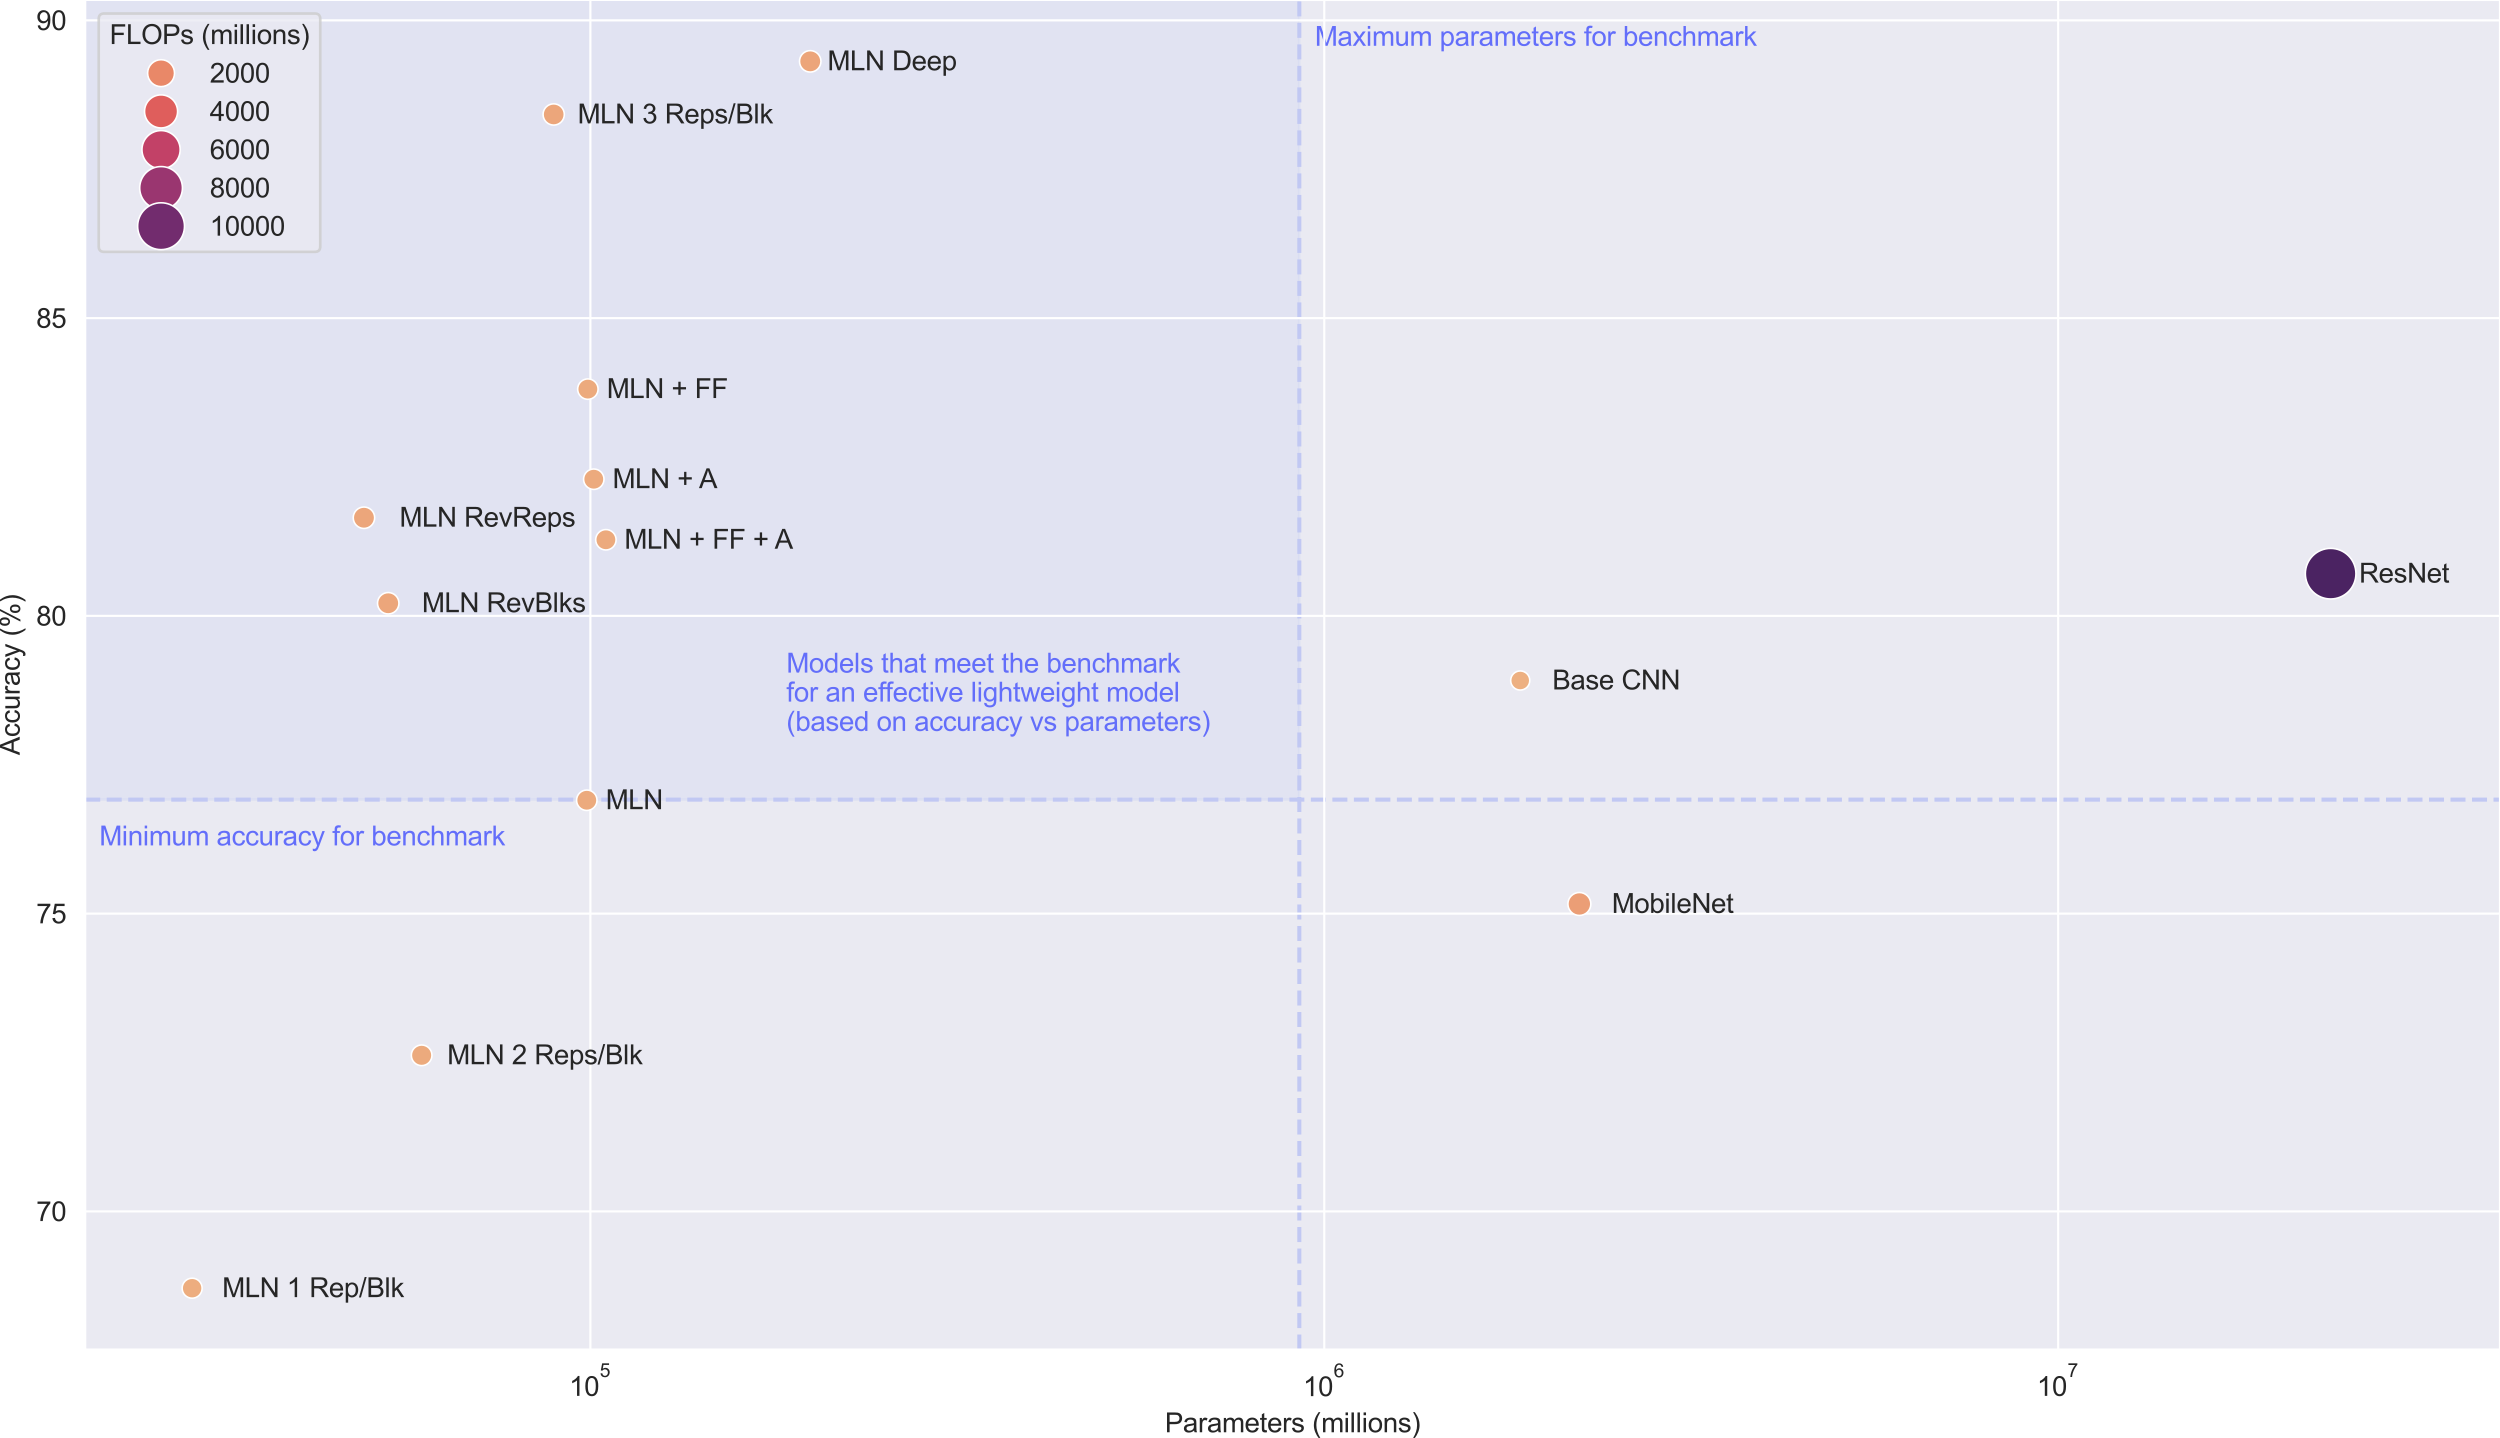 <svg xmlns="http://www.w3.org/2000/svg" xmlns:xlink="http://www.w3.org/1999/xlink" width="1232.408" height="708.859" version="1.1" viewBox="0 0 924.306 531.644"><defs><style type="text/css">*{stroke-linejoin:round;stroke-linecap:butt}</style></defs><g id="figure_1"><g id="patch_1"><path d="M 0 531.644 L 924.306 531.644 L 924.306 0 L 0 0 z" style="fill:#fff"/></g><g id="axes_1"><g id="patch_2"><path d="M 31.506 498.96 L 924.306 498.96 L 924.306 0 L 31.506 0 z" style="fill:#eaeaf2"/></g><g id="patch_3"><path d="M -272474.092 295.634 L -272474.092 0 L 480.387 0 L 480.387 295.634 z" clip-path="url(#p81389f5467)" style="fill:#c1c8f3;opacity:.2;stroke:#c1c8f3;stroke-linejoin:miter"/></g><g id="line2d_1"><path d="M 31.506 295.634 L 924.306 295.634" clip-path="url(#p81389f5467)" style="fill:none;stroke-dasharray:5.55,2.4;stroke-dashoffset:0;stroke:#c1c8f3;stroke-width:1.5"/></g><g id="line2d_2"><path d="M 480.387 498.96 L 480.387 0" clip-path="url(#p81389f5467)" style="fill:none;stroke-dasharray:5.55,2.4;stroke-dashoffset:0;stroke:#c1c8f3;stroke-width:1.5"/></g><g id="text_1"><g style="fill:#636efa" transform="translate(36.706 312.569) scale(0.1 -0.1)"><defs><path id="ArialMT-4d" d="M 475 0 L 475 4581 L 1388 4581 L 2472 1338 Q 2622 884 2691 659 Q 2769 909 2934 1394 L 4031 4581 L 4847 4581 L 4847 0 L 4263 0 L 4263 3834 L 2931 0 L 2384 0 L 1059 3900 L 1059 0 L 475 0 z" transform="scale(0.016)"/><path id="ArialMT-69" d="M 425 3934 L 425 4581 L 988 4581 L 988 3934 L 425 3934 z M 425 0 L 425 3319 L 988 3319 L 988 0 L 425 0 z" transform="scale(0.016)"/><path id="ArialMT-6e" d="M 422 0 L 422 3319 L 928 3319 L 928 2847 Q 1294 3394 1984 3394 Q 2284 3394 2536 3286 Q 2788 3178 2913 3003 Q 3038 2828 3088 2588 Q 3119 2431 3119 2041 L 3119 0 L 2556 0 L 2556 2019 Q 2556 2363 2490 2533 Q 2425 2703 2258 2804 Q 2091 2906 1866 2906 Q 1506 2906 1245 2678 Q 984 2450 984 1813 L 984 0 L 422 0 z" transform="scale(0.016)"/><path id="ArialMT-6d" d="M 422 0 L 422 3319 L 925 3319 L 925 2853 Q 1081 3097 1340 3245 Q 1600 3394 1931 3394 Q 2300 3394 2536 3241 Q 2772 3088 2869 2813 Q 3263 3394 3894 3394 Q 4388 3394 4653 3120 Q 4919 2847 4919 2278 L 4919 0 L 4359 0 L 4359 2091 Q 4359 2428 4304 2576 Q 4250 2725 4106 2815 Q 3963 2906 3769 2906 Q 3419 2906 3187 2673 Q 2956 2441 2956 1928 L 2956 0 L 2394 0 L 2394 2156 Q 2394 2531 2256 2718 Q 2119 2906 1806 2906 Q 1569 2906 1367 2781 Q 1166 2656 1075 2415 Q 984 2175 984 1722 L 984 0 L 422 0 z" transform="scale(0.016)"/><path id="ArialMT-75" d="M 2597 0 L 2597 488 Q 2209 -75 1544 -75 Q 1250 -75 995 37 Q 741 150 617 320 Q 494 491 444 738 Q 409 903 409 1263 L 409 3319 L 972 3319 L 972 1478 Q 972 1038 1006 884 Q 1059 663 1231 536 Q 1403 409 1656 409 Q 1909 409 2131 539 Q 2353 669 2445 892 Q 2538 1116 2538 1541 L 2538 3319 L 3100 3319 L 3100 0 L 2597 0 z" transform="scale(0.016)"/><path id="ArialMT-20" transform="scale(0.016)"/><path id="ArialMT-61" d="M 2588 409 Q 2275 144 1986 34 Q 1697 -75 1366 -75 Q 819 -75 525 192 Q 231 459 231 875 Q 231 1119 342 1320 Q 453 1522 633 1644 Q 813 1766 1038 1828 Q 1203 1872 1538 1913 Q 2219 1994 2541 2106 Q 2544 2222 2544 2253 Q 2544 2597 2384 2738 Q 2169 2928 1744 2928 Q 1347 2928 1158 2789 Q 969 2650 878 2297 L 328 2372 Q 403 2725 575 2942 Q 747 3159 1072 3276 Q 1397 3394 1825 3394 Q 2250 3394 2515 3294 Q 2781 3194 2906 3042 Q 3031 2891 3081 2659 Q 3109 2516 3109 2141 L 3109 1391 Q 3109 606 3145 398 Q 3181 191 3288 0 L 2700 0 Q 2613 175 2588 409 z M 2541 1666 Q 2234 1541 1622 1453 Q 1275 1403 1131 1340 Q 988 1278 909 1158 Q 831 1038 831 891 Q 831 666 1001 516 Q 1172 366 1500 366 Q 1825 366 2078 508 Q 2331 650 2450 897 Q 2541 1088 2541 1459 L 2541 1666 z" transform="scale(0.016)"/><path id="ArialMT-63" d="M 2588 1216 L 3141 1144 Q 3050 572 2676 248 Q 2303 -75 1759 -75 Q 1078 -75 664 370 Q 250 816 250 1647 Q 250 2184 428 2587 Q 606 2991 970 3192 Q 1334 3394 1763 3394 Q 2303 3394 2647 3120 Q 2991 2847 3088 2344 L 2541 2259 Q 2463 2594 2264 2762 Q 2066 2931 1784 2931 Q 1359 2931 1093 2626 Q 828 2322 828 1663 Q 828 994 1084 691 Q 1341 388 1753 388 Q 2084 388 2306 591 Q 2528 794 2588 1216 z" transform="scale(0.016)"/><path id="ArialMT-72" d="M 416 0 L 416 3319 L 922 3319 L 922 2816 Q 1116 3169 1280 3281 Q 1444 3394 1641 3394 Q 1925 3394 2219 3213 L 2025 2691 Q 1819 2813 1613 2813 Q 1428 2813 1281 2702 Q 1134 2591 1072 2394 Q 978 2094 978 1738 L 978 0 L 416 0 z" transform="scale(0.016)"/><path id="ArialMT-79" d="M 397 -1278 L 334 -750 Q 519 -800 656 -800 Q 844 -800 956 -737 Q 1069 -675 1141 -563 Q 1194 -478 1313 -144 Q 1328 -97 1363 -6 L 103 3319 L 709 3319 L 1400 1397 Q 1534 1031 1641 628 Q 1738 1016 1872 1384 L 2581 3319 L 3144 3319 L 1881 -56 Q 1678 -603 1566 -809 Q 1416 -1088 1222 -1217 Q 1028 -1347 759 -1347 Q 597 -1347 397 -1278 z" transform="scale(0.016)"/><path id="ArialMT-66" d="M 556 0 L 556 2881 L 59 2881 L 59 3319 L 556 3319 L 556 3672 Q 556 4006 616 4169 Q 697 4388 901 4523 Q 1106 4659 1475 4659 Q 1713 4659 2000 4603 L 1916 4113 Q 1741 4144 1584 4144 Q 1328 4144 1222 4034 Q 1116 3925 1116 3625 L 1116 3319 L 1763 3319 L 1763 2881 L 1116 2881 L 1116 0 L 556 0 z" transform="scale(0.016)"/><path id="ArialMT-6f" d="M 213 1659 Q 213 2581 725 3025 Q 1153 3394 1769 3394 Q 2453 3394 2887 2945 Q 3322 2497 3322 1706 Q 3322 1066 3130 698 Q 2938 331 2570 128 Q 2203 -75 1769 -75 Q 1072 -75 642 372 Q 213 819 213 1659 z M 791 1659 Q 791 1022 1069 705 Q 1347 388 1769 388 Q 2188 388 2466 706 Q 2744 1025 2744 1678 Q 2744 2294 2464 2611 Q 2184 2928 1769 2928 Q 1347 2928 1069 2612 Q 791 2297 791 1659 z" transform="scale(0.016)"/><path id="ArialMT-62" d="M 941 0 L 419 0 L 419 4581 L 981 4581 L 981 2947 Q 1338 3394 1891 3394 Q 2197 3394 2470 3270 Q 2744 3147 2920 2923 Q 3097 2700 3197 2384 Q 3297 2069 3297 1709 Q 3297 856 2875 390 Q 2453 -75 1863 -75 Q 1275 -75 941 416 L 941 0 z M 934 1684 Q 934 1088 1097 822 Q 1363 388 1816 388 Q 2184 388 2453 708 Q 2722 1028 2722 1663 Q 2722 2313 2464 2622 Q 2206 2931 1841 2931 Q 1472 2931 1203 2611 Q 934 2291 934 1684 z" transform="scale(0.016)"/><path id="ArialMT-65" d="M 2694 1069 L 3275 997 Q 3138 488 2766 206 Q 2394 -75 1816 -75 Q 1088 -75 661 373 Q 234 822 234 1631 Q 234 2469 665 2931 Q 1097 3394 1784 3394 Q 2450 3394 2872 2941 Q 3294 2488 3294 1666 Q 3294 1616 3291 1516 L 816 1516 Q 847 969 1125 678 Q 1403 388 1819 388 Q 2128 388 2347 550 Q 2566 713 2694 1069 z M 847 1978 L 2700 1978 Q 2663 2397 2488 2606 Q 2219 2931 1791 2931 Q 1403 2931 1139 2672 Q 875 2413 847 1978 z" transform="scale(0.016)"/><path id="ArialMT-68" d="M 422 0 L 422 4581 L 984 4581 L 984 2938 Q 1378 3394 1978 3394 Q 2347 3394 2619 3248 Q 2891 3103 3008 2847 Q 3125 2591 3125 2103 L 3125 0 L 2563 0 L 2563 2103 Q 2563 2525 2380 2717 Q 2197 2909 1863 2909 Q 1613 2909 1392 2779 Q 1172 2650 1078 2428 Q 984 2206 984 1816 L 984 0 L 422 0 z" transform="scale(0.016)"/><path id="ArialMT-6b" d="M 425 0 L 425 4581 L 988 4581 L 988 1969 L 2319 3319 L 3047 3319 L 1778 2088 L 3175 0 L 2481 0 L 1384 1697 L 988 1316 L 988 0 L 425 0 z" transform="scale(0.016)"/></defs><use xlink:href="#ArialMT-4d"/><use x="83.301" xlink:href="#ArialMT-69"/><use x="105.518" xlink:href="#ArialMT-6e"/><use x="161.133" xlink:href="#ArialMT-69"/><use x="183.35" xlink:href="#ArialMT-6d"/><use x="266.65" xlink:href="#ArialMT-75"/><use x="322.266" xlink:href="#ArialMT-6d"/><use x="405.566" xlink:href="#ArialMT-20"/><use x="433.35" xlink:href="#ArialMT-61"/><use x="488.965" xlink:href="#ArialMT-63"/><use x="538.965" xlink:href="#ArialMT-63"/><use x="588.965" xlink:href="#ArialMT-75"/><use x="644.58" xlink:href="#ArialMT-72"/><use x="677.881" xlink:href="#ArialMT-61"/><use x="733.496" xlink:href="#ArialMT-63"/><use x="783.496" xlink:href="#ArialMT-79"/><use x="833.496" xlink:href="#ArialMT-20"/><use x="861.279" xlink:href="#ArialMT-66"/><use x="889.063" xlink:href="#ArialMT-6f"/><use x="944.678" xlink:href="#ArialMT-72"/><use x="977.979" xlink:href="#ArialMT-20"/><use x="1005.762" xlink:href="#ArialMT-62"/><use x="1061.377" xlink:href="#ArialMT-65"/><use x="1116.992" xlink:href="#ArialMT-6e"/><use x="1172.607" xlink:href="#ArialMT-63"/><use x="1222.607" xlink:href="#ArialMT-68"/><use x="1278.223" xlink:href="#ArialMT-6d"/><use x="1361.523" xlink:href="#ArialMT-61"/><use x="1417.139" xlink:href="#ArialMT-72"/><use x="1450.439" xlink:href="#ArialMT-6b"/></g></g><g id="text_2"><g style="fill:#636efa" transform="translate(486.136 16.935) scale(0.1 -0.1)"><defs><path id="ArialMT-78" d="M 47 0 L 1259 1725 L 138 3319 L 841 3319 L 1350 2541 Q 1494 2319 1581 2169 Q 1719 2375 1834 2534 L 2394 3319 L 3066 3319 L 1919 1756 L 3153 0 L 2463 0 L 1781 1031 L 1600 1309 L 728 0 L 47 0 z" transform="scale(0.016)"/><path id="ArialMT-70" d="M 422 -1272 L 422 3319 L 934 3319 L 934 2888 Q 1116 3141 1344 3267 Q 1572 3394 1897 3394 Q 2322 3394 2647 3175 Q 2972 2956 3137 2557 Q 3303 2159 3303 1684 Q 3303 1175 3120 767 Q 2938 359 2589 142 Q 2241 -75 1856 -75 Q 1575 -75 1351 44 Q 1128 163 984 344 L 984 -1272 L 422 -1272 z M 931 1641 Q 931 1000 1190 694 Q 1450 388 1819 388 Q 2194 388 2461 705 Q 2728 1022 2728 1688 Q 2728 2322 2467 2637 Q 2206 2953 1844 2953 Q 1484 2953 1207 2617 Q 931 2281 931 1641 z" transform="scale(0.016)"/><path id="ArialMT-74" d="M 1650 503 L 1731 6 Q 1494 -44 1306 -44 Q 1000 -44 831 53 Q 663 150 594 308 Q 525 466 525 972 L 525 2881 L 113 2881 L 113 3319 L 525 3319 L 525 4141 L 1084 4478 L 1084 3319 L 1650 3319 L 1650 2881 L 1084 2881 L 1084 941 Q 1084 700 1114 631 Q 1144 563 1211 522 Q 1278 481 1403 481 Q 1497 481 1650 503 z" transform="scale(0.016)"/><path id="ArialMT-73" d="M 197 991 L 753 1078 Q 800 744 1014 566 Q 1228 388 1613 388 Q 2000 388 2187 545 Q 2375 703 2375 916 Q 2375 1106 2209 1216 Q 2094 1291 1634 1406 Q 1016 1563 777 1677 Q 538 1791 414 1992 Q 291 2194 291 2438 Q 291 2659 392 2848 Q 494 3038 669 3163 Q 800 3259 1026 3326 Q 1253 3394 1513 3394 Q 1903 3394 2198 3281 Q 2494 3169 2634 2976 Q 2775 2784 2828 2463 L 2278 2388 Q 2241 2644 2061 2787 Q 1881 2931 1553 2931 Q 1166 2931 1000 2803 Q 834 2675 834 2503 Q 834 2394 903 2306 Q 972 2216 1119 2156 Q 1203 2125 1616 2013 Q 2213 1853 2448 1751 Q 2684 1650 2818 1456 Q 2953 1263 2953 975 Q 2953 694 2789 445 Q 2625 197 2315 61 Q 2006 -75 1616 -75 Q 969 -75 630 194 Q 291 463 197 991 z" transform="scale(0.016)"/></defs><use xlink:href="#ArialMT-4d"/><use x="83.301" xlink:href="#ArialMT-61"/><use x="138.916" xlink:href="#ArialMT-78"/><use x="188.916" xlink:href="#ArialMT-69"/><use x="211.133" xlink:href="#ArialMT-6d"/><use x="294.434" xlink:href="#ArialMT-75"/><use x="350.049" xlink:href="#ArialMT-6d"/><use x="433.35" xlink:href="#ArialMT-20"/><use x="461.133" xlink:href="#ArialMT-70"/><use x="516.748" xlink:href="#ArialMT-61"/><use x="572.363" xlink:href="#ArialMT-72"/><use x="605.664" xlink:href="#ArialMT-61"/><use x="661.279" xlink:href="#ArialMT-6d"/><use x="744.58" xlink:href="#ArialMT-65"/><use x="800.195" xlink:href="#ArialMT-74"/><use x="827.979" xlink:href="#ArialMT-65"/><use x="883.594" xlink:href="#ArialMT-72"/><use x="916.895" xlink:href="#ArialMT-73"/><use x="966.895" xlink:href="#ArialMT-20"/><use x="994.678" xlink:href="#ArialMT-66"/><use x="1022.461" xlink:href="#ArialMT-6f"/><use x="1078.076" xlink:href="#ArialMT-72"/><use x="1111.377" xlink:href="#ArialMT-20"/><use x="1139.16" xlink:href="#ArialMT-62"/><use x="1194.775" xlink:href="#ArialMT-65"/><use x="1250.391" xlink:href="#ArialMT-6e"/><use x="1306.006" xlink:href="#ArialMT-63"/><use x="1356.006" xlink:href="#ArialMT-68"/><use x="1411.621" xlink:href="#ArialMT-6d"/><use x="1494.922" xlink:href="#ArialMT-61"/><use x="1550.537" xlink:href="#ArialMT-72"/><use x="1583.838" xlink:href="#ArialMT-6b"/></g></g><g id="matplotlib.axis_1"><g id="xtick_1"><g id="line2d_3"><path d="M 218.275 498.96 L 218.275 0" clip-path="url(#p81389f5467)" style="fill:none;stroke:#fff;stroke-width:.8;stroke-linecap:round"/></g><g id="text_3"><g style="fill:#262626" transform="translate(210.425 516.173) scale(0.1 -0.1)"><defs><path id="ArialMT-31" d="M 2384 0 L 1822 0 L 1822 3584 Q 1619 3391 1289 3197 Q 959 3003 697 2906 L 697 3450 Q 1169 3672 1522 3987 Q 1875 4303 2022 4600 L 2384 4600 L 2384 0 z" transform="scale(0.016)"/><path id="ArialMT-30" d="M 266 2259 Q 266 3072 433 3567 Q 600 4063 929 4331 Q 1259 4600 1759 4600 Q 2128 4600 2406 4451 Q 2684 4303 2865 4023 Q 3047 3744 3150 3342 Q 3253 2941 3253 2259 Q 3253 1453 3087 958 Q 2922 463 2592 192 Q 2263 -78 1759 -78 Q 1097 -78 719 397 Q 266 969 266 2259 z M 844 2259 Q 844 1131 1108 757 Q 1372 384 1759 384 Q 2147 384 2411 759 Q 2675 1134 2675 2259 Q 2675 3391 2411 3762 Q 2147 4134 1753 4134 Q 1366 4134 1134 3806 Q 844 3388 844 2259 z" transform="scale(0.016)"/><path id="ArialMT-35" d="M 266 1200 L 856 1250 Q 922 819 1161 601 Q 1400 384 1738 384 Q 2144 384 2425 690 Q 2706 997 2706 1503 Q 2706 1984 2436 2262 Q 2166 2541 1728 2541 Q 1456 2541 1237 2417 Q 1019 2294 894 2097 L 366 2166 L 809 4519 L 3088 4519 L 3088 3981 L 1259 3981 L 1013 2750 Q 1425 3038 1878 3038 Q 2478 3038 2890 2622 Q 3303 2206 3303 1553 Q 3303 931 2941 478 Q 2500 -78 1738 -78 Q 1113 -78 717 272 Q 322 622 266 1200 z" transform="scale(0.016)"/></defs><use transform="translate(0 0.88)" xlink:href="#ArialMT-31"/><use transform="translate(55.615 0.88)" xlink:href="#ArialMT-30"/><use transform="translate(112.973 70.573) scale(0.7)" xlink:href="#ArialMT-35"/></g></g></g><g id="xtick_2"><g id="line2d_4"><path d="M 489.61 498.96 L 489.61 0" clip-path="url(#p81389f5467)" style="fill:none;stroke:#fff;stroke-width:.8;stroke-linecap:round"/></g><g id="text_4"><g style="fill:#262626" transform="translate(481.76 516.273) scale(0.1 -0.1)"><defs><path id="ArialMT-36" d="M 3184 3459 L 2625 3416 Q 2550 3747 2413 3897 Q 2184 4138 1850 4138 Q 1581 4138 1378 3988 Q 1113 3794 959 3422 Q 806 3050 800 2363 Q 1003 2672 1297 2822 Q 1591 2972 1913 2972 Q 2475 2972 2870 2558 Q 3266 2144 3266 1488 Q 3266 1056 3080 686 Q 2894 316 2569 119 Q 2244 -78 1831 -78 Q 1128 -78 684 439 Q 241 956 241 2144 Q 241 3472 731 4075 Q 1159 4600 1884 4600 Q 2425 4600 2770 4297 Q 3116 3994 3184 3459 z M 888 1484 Q 888 1194 1011 928 Q 1134 663 1356 523 Q 1578 384 1822 384 Q 2178 384 2434 671 Q 2691 959 2691 1453 Q 2691 1928 2437 2201 Q 2184 2475 1800 2475 Q 1419 2475 1153 2201 Q 888 1928 888 1484 z" transform="scale(0.016)"/></defs><use transform="translate(0 0.994)" xlink:href="#ArialMT-31"/><use transform="translate(55.615 0.994)" xlink:href="#ArialMT-30"/><use transform="translate(112.973 70.688) scale(0.7)" xlink:href="#ArialMT-36"/></g></g></g><g id="xtick_3"><g id="line2d_5"><path d="M 760.946 498.96 L 760.946 0" clip-path="url(#p81389f5467)" style="fill:none;stroke:#fff;stroke-width:.8;stroke-linecap:round"/></g><g id="text_5"><g style="fill:#262626" transform="translate(753.096 516.173) scale(0.1 -0.1)"><defs><path id="ArialMT-37" d="M 303 3981 L 303 4522 L 3269 4522 L 3269 4084 Q 2831 3619 2401 2847 Q 1972 2075 1738 1259 Q 1569 684 1522 0 L 944 0 Q 953 541 1156 1306 Q 1359 2072 1739 2783 Q 2119 3494 2547 3981 L 303 3981 z" transform="scale(0.016)"/></defs><use transform="translate(0 0.847)" xlink:href="#ArialMT-31"/><use transform="translate(55.615 0.847)" xlink:href="#ArialMT-30"/><use transform="translate(112.973 70.541) scale(0.7)" xlink:href="#ArialMT-37"/></g></g></g><g id="text_6"><g style="fill:#262626" transform="translate(430.677 529.54) scale(0.1 -0.1)"><defs><path id="ArialMT-50" d="M 494 0 L 494 4581 L 2222 4581 Q 2678 4581 2919 4538 Q 3256 4481 3484 4323 Q 3713 4166 3852 3881 Q 3991 3597 3991 3256 Q 3991 2672 3619 2267 Q 3247 1863 2275 1863 L 1100 1863 L 1100 0 L 494 0 z M 1100 2403 L 2284 2403 Q 2872 2403 3119 2622 Q 3366 2841 3366 3238 Q 3366 3525 3220 3729 Q 3075 3934 2838 4000 Q 2684 4041 2272 4041 L 1100 4041 L 1100 2403 z" transform="scale(0.016)"/><path id="ArialMT-28" d="M 1497 -1347 Q 1031 -759 709 28 Q 388 816 388 1659 Q 388 2403 628 3084 Q 909 3875 1497 4659 L 1900 4659 Q 1522 4009 1400 3731 Q 1209 3300 1100 2831 Q 966 2247 966 1656 Q 966 153 1900 -1347 L 1497 -1347 z" transform="scale(0.016)"/><path id="ArialMT-6c" d="M 409 0 L 409 4581 L 972 4581 L 972 0 L 409 0 z" transform="scale(0.016)"/><path id="ArialMT-29" d="M 791 -1347 L 388 -1347 Q 1322 153 1322 1656 Q 1322 2244 1188 2822 Q 1081 3291 891 3722 Q 769 4003 388 4659 L 791 4659 Q 1378 3875 1659 3084 Q 1900 2403 1900 1659 Q 1900 816 1576 28 Q 1253 -759 791 -1347 z" transform="scale(0.016)"/></defs><use xlink:href="#ArialMT-50"/><use x="66.699" xlink:href="#ArialMT-61"/><use x="122.314" xlink:href="#ArialMT-72"/><use x="155.615" xlink:href="#ArialMT-61"/><use x="211.23" xlink:href="#ArialMT-6d"/><use x="294.531" xlink:href="#ArialMT-65"/><use x="350.146" xlink:href="#ArialMT-74"/><use x="377.93" xlink:href="#ArialMT-65"/><use x="433.545" xlink:href="#ArialMT-72"/><use x="466.846" xlink:href="#ArialMT-73"/><use x="516.846" xlink:href="#ArialMT-20"/><use x="544.629" xlink:href="#ArialMT-28"/><use x="577.93" xlink:href="#ArialMT-6d"/><use x="661.23" xlink:href="#ArialMT-69"/><use x="683.447" xlink:href="#ArialMT-6c"/><use x="705.664" xlink:href="#ArialMT-6c"/><use x="727.881" xlink:href="#ArialMT-69"/><use x="750.098" xlink:href="#ArialMT-6f"/><use x="805.713" xlink:href="#ArialMT-6e"/><use x="861.328" xlink:href="#ArialMT-73"/><use x="911.328" xlink:href="#ArialMT-29"/></g></g></g><g id="matplotlib.axis_2"><g id="ytick_1"><g id="line2d_6"><path d="M 31.506 447.878 L 924.306 447.878" clip-path="url(#p81389f5467)" style="fill:none;stroke:#fff;stroke-width:.8;stroke-linecap:round"/></g><g id="text_7"><g style="fill:#262626" transform="translate(13.384 451.457) scale(0.1 -0.1)"><use xlink:href="#ArialMT-37"/><use x="55.615" xlink:href="#ArialMT-30"/></g></g></g><g id="ytick_2"><g id="line2d_7"><path d="M 31.506 337.791 L 924.306 337.791" clip-path="url(#p81389f5467)" style="fill:none;stroke:#fff;stroke-width:.8;stroke-linecap:round"/></g><g id="text_8"><g style="fill:#262626" transform="translate(13.384 341.37) scale(0.1 -0.1)"><use xlink:href="#ArialMT-37"/><use x="55.615" xlink:href="#ArialMT-35"/></g></g></g><g id="ytick_3"><g id="line2d_8"><path d="M 31.506 227.705 L 924.306 227.705" clip-path="url(#p81389f5467)" style="fill:none;stroke:#fff;stroke-width:.8;stroke-linecap:round"/></g><g id="text_9"><g style="fill:#262626" transform="translate(13.384 231.284) scale(0.1 -0.1)"><defs><path id="ArialMT-38" d="M 1131 2484 Q 781 2613 612 2850 Q 444 3088 444 3419 Q 444 3919 803 4259 Q 1163 4600 1759 4600 Q 2359 4600 2725 4251 Q 3091 3903 3091 3403 Q 3091 3084 2923 2848 Q 2756 2613 2416 2484 Q 2838 2347 3058 2040 Q 3278 1734 3278 1309 Q 3278 722 2862 322 Q 2447 -78 1769 -78 Q 1091 -78 675 323 Q 259 725 259 1325 Q 259 1772 486 2073 Q 713 2375 1131 2484 z M 1019 3438 Q 1019 3113 1228 2906 Q 1438 2700 1772 2700 Q 2097 2700 2305 2904 Q 2513 3109 2513 3406 Q 2513 3716 2298 3927 Q 2084 4138 1766 4138 Q 1444 4138 1231 3931 Q 1019 3725 1019 3438 z M 838 1322 Q 838 1081 952 856 Q 1066 631 1291 507 Q 1516 384 1775 384 Q 2178 384 2440 643 Q 2703 903 2703 1303 Q 2703 1709 2433 1975 Q 2163 2241 1756 2241 Q 1359 2241 1098 1978 Q 838 1716 838 1322 z" transform="scale(0.016)"/></defs><use xlink:href="#ArialMT-38"/><use x="55.615" xlink:href="#ArialMT-30"/></g></g></g><g id="ytick_4"><g id="line2d_9"><path d="M 31.506 117.619 L 924.306 117.619" clip-path="url(#p81389f5467)" style="fill:none;stroke:#fff;stroke-width:.8;stroke-linecap:round"/></g><g id="text_10"><g style="fill:#262626" transform="translate(13.384 121.197) scale(0.1 -0.1)"><use xlink:href="#ArialMT-38"/><use x="55.615" xlink:href="#ArialMT-35"/></g></g></g><g id="ytick_5"><g id="line2d_10"><path d="M 31.506 7.532 L 924.306 7.532" clip-path="url(#p81389f5467)" style="fill:none;stroke:#fff;stroke-width:.8;stroke-linecap:round"/></g><g id="text_11"><g style="fill:#262626" transform="translate(13.384 11.111) scale(0.1 -0.1)"><defs><path id="ArialMT-39" d="M 350 1059 L 891 1109 Q 959 728 1153 556 Q 1347 384 1650 384 Q 1909 384 2104 503 Q 2300 622 2425 820 Q 2550 1019 2634 1356 Q 2719 1694 2719 2044 Q 2719 2081 2716 2156 Q 2547 1888 2255 1720 Q 1963 1553 1622 1553 Q 1053 1553 659 1965 Q 266 2378 266 3053 Q 266 3750 677 4175 Q 1088 4600 1706 4600 Q 2153 4600 2523 4359 Q 2894 4119 3086 3673 Q 3278 3228 3278 2384 Q 3278 1506 3087 986 Q 2897 466 2520 194 Q 2144 -78 1638 -78 Q 1100 -78 759 220 Q 419 519 350 1059 z M 2653 3081 Q 2653 3566 2395 3850 Q 2138 4134 1775 4134 Q 1400 4134 1122 3828 Q 844 3522 844 3034 Q 844 2597 1108 2323 Q 1372 2050 1759 2050 Q 2150 2050 2401 2323 Q 2653 2597 2653 3081 z" transform="scale(0.016)"/></defs><use xlink:href="#ArialMT-39"/><use x="55.615" xlink:href="#ArialMT-30"/></g></g></g><g id="text_12"><g style="fill:#262626" transform="translate(7.28 279.206) rotate(-90) scale(0.1 -0.1)"><defs><path id="ArialMT-41" d="M -9 0 L 1750 4581 L 2403 4581 L 4278 0 L 3588 0 L 3053 1388 L 1138 1388 L 634 0 L -9 0 z M 1313 1881 L 2866 1881 L 2388 3150 Q 2169 3728 2063 4100 Q 1975 3659 1816 3225 L 1313 1881 z" transform="scale(0.016)"/><path id="ArialMT-25" d="M 372 3481 Q 372 3972 619 4315 Q 866 4659 1334 4659 Q 1766 4659 2048 4351 Q 2331 4044 2331 3447 Q 2331 2866 2045 2552 Q 1759 2238 1341 2238 Q 925 2238 648 2547 Q 372 2856 372 3481 z M 1350 4272 Q 1141 4272 1002 4090 Q 863 3909 863 3425 Q 863 2984 1003 2804 Q 1144 2625 1350 2625 Q 1563 2625 1702 2806 Q 1841 2988 1841 3469 Q 1841 3913 1700 4092 Q 1559 4272 1350 4272 z M 1353 -169 L 3859 4659 L 4316 4659 L 1819 -169 L 1353 -169 z M 3334 1075 Q 3334 1569 3581 1911 Q 3828 2253 4300 2253 Q 4731 2253 5014 1945 Q 5297 1638 5297 1041 Q 5297 459 5011 145 Q 4725 -169 4303 -169 Q 3888 -169 3611 142 Q 3334 453 3334 1075 z M 4316 1866 Q 4103 1866 3964 1684 Q 3825 1503 3825 1019 Q 3825 581 3965 400 Q 4106 219 4313 219 Q 4528 219 4667 400 Q 4806 581 4806 1063 Q 4806 1506 4665 1686 Q 4525 1866 4316 1866 z" transform="scale(0.016)"/></defs><use xlink:href="#ArialMT-41"/><use x="66.699" xlink:href="#ArialMT-63"/><use x="116.699" xlink:href="#ArialMT-63"/><use x="166.699" xlink:href="#ArialMT-75"/><use x="222.314" xlink:href="#ArialMT-72"/><use x="255.615" xlink:href="#ArialMT-61"/><use x="311.23" xlink:href="#ArialMT-63"/><use x="361.23" xlink:href="#ArialMT-79"/><use x="411.23" xlink:href="#ArialMT-20"/><use x="439.014" xlink:href="#ArialMT-28"/><use x="472.314" xlink:href="#ArialMT-25"/><use x="561.23" xlink:href="#ArialMT-29"/></g></g></g><g id="PathCollection_1"><path d="M 216.95 299.647 C 217.951 299.647 218.912 299.249 219.62 298.541 C 220.328 297.833 220.726 296.872 220.726 295.87 C 220.726 294.869 220.328 293.908 219.62 293.2 C 218.912 292.492 217.951 292.094 216.95 292.094 C 215.948 292.094 214.987 292.492 214.279 293.2 C 213.571 293.908 213.173 294.869 213.173 295.87 C 213.173 296.872 213.571 297.833 214.279 298.541 C 214.987 299.249 215.948 299.647 216.95 299.647 z" clip-path="url(#p81389f5467)" style="fill:#ecaa7d;stroke:#fff;stroke-width:.594"/><path d="M 217.349 147.64 C 218.351 147.64 219.312 147.242 220.02 146.533 C 220.728 145.825 221.126 144.865 221.126 143.863 C 221.126 142.862 220.728 141.901 220.02 141.193 C 219.312 140.485 218.351 140.087 217.349 140.087 C 216.348 140.087 215.387 140.485 214.679 141.193 C 213.971 141.901 213.573 142.862 213.573 143.863 C 213.573 144.865 213.971 145.825 214.679 146.533 C 215.387 147.242 216.348 147.64 217.349 147.64 z" clip-path="url(#p81389f5467)" style="fill:#ecaa7d;stroke:#fff;stroke-width:.594"/><path d="M 219.536 180.952 C 220.537 180.952 221.498 180.554 222.206 179.846 C 222.914 179.137 223.312 178.177 223.312 177.175 C 223.312 176.174 222.914 175.213 222.206 174.505 C 221.498 173.797 220.537 173.399 219.536 173.399 C 218.534 173.399 217.574 173.797 216.865 174.505 C 216.157 175.213 215.759 176.174 215.759 177.175 C 215.759 178.177 216.157 179.137 216.865 179.846 C 217.574 180.554 218.534 180.952 219.536 180.952 z" clip-path="url(#p81389f5467)" style="fill:#ecaa7d;stroke:#fff;stroke-width:.594"/><path d="M 224.013 203.343 C 225.014 203.343 225.975 202.945 226.683 202.237 C 227.391 201.529 227.789 200.568 227.789 199.567 C 227.789 198.565 227.391 197.605 226.683 196.896 C 225.975 196.188 225.014 195.79 224.013 195.79 C 223.011 195.79 222.051 196.188 221.342 196.896 C 220.634 197.605 220.236 198.565 220.236 199.567 C 220.236 200.568 220.634 201.529 221.342 202.237 C 222.051 202.945 223.011 203.343 224.013 203.343 z" clip-path="url(#p81389f5467)" style="fill:#ecaa7d;stroke:#fff;stroke-width:.594"/><path d="M 71.039 479.977 C 72.019 479.977 72.96 479.587 73.653 478.894 C 74.346 478.201 74.736 477.26 74.736 476.28 C 74.736 475.3 74.346 474.359 73.653 473.666 C 72.96 472.973 72.019 472.583 71.039 472.583 C 70.058 472.583 69.118 472.973 68.425 473.666 C 67.731 474.359 67.342 475.3 67.342 476.28 C 67.342 477.26 67.731 478.201 68.425 478.894 C 69.118 479.587 70.058 479.977 71.039 479.977 z" clip-path="url(#p81389f5467)" style="fill:#edad7f;stroke:#fff;stroke-width:.594"/><path d="M 155.895 393.985 C 156.906 393.985 157.876 393.583 158.592 392.868 C 159.307 392.152 159.709 391.182 159.709 390.17 C 159.709 389.159 159.307 388.189 158.592 387.473 C 157.876 386.758 156.906 386.356 155.895 386.356 C 154.883 386.356 153.913 386.758 153.197 387.473 C 152.482 388.189 152.08 389.159 152.08 390.17 C 152.08 391.182 152.482 392.152 153.197 392.868 C 153.913 393.583 154.883 393.985 155.895 393.985 z" clip-path="url(#p81389f5467)" style="fill:#ecaa7d;stroke:#fff;stroke-width:.594"/><path d="M 204.714 46.248 C 205.756 46.248 206.755 45.834 207.492 45.097 C 208.229 44.361 208.643 43.361 208.643 42.319 C 208.643 41.278 208.229 40.278 207.492 39.542 C 206.755 38.805 205.756 38.391 204.714 38.391 C 203.672 38.391 202.673 38.805 201.936 39.542 C 201.2 40.278 200.786 41.278 200.786 42.319 C 200.786 43.361 201.2 44.361 201.936 45.097 C 202.673 45.834 203.672 46.248 204.714 46.248 z" clip-path="url(#p81389f5467)" style="fill:#eca67b;stroke:#fff;stroke-width:.594"/><path d="M 299.559 26.647 C 300.611 26.647 301.621 26.229 302.365 25.485 C 303.108 24.741 303.526 23.732 303.526 22.68 C 303.526 21.628 303.108 20.619 302.365 19.875 C 301.621 19.131 300.611 18.713 299.559 18.713 C 298.507 18.713 297.498 19.131 296.754 19.875 C 296.01 20.619 295.592 21.628 295.592 22.68 C 295.592 23.732 296.01 24.741 296.754 25.485 C 297.498 26.229 298.507 26.647 299.559 26.647 z" clip-path="url(#p81389f5467)" style="fill:#eca57a;stroke:#fff;stroke-width:.594"/><path d="M 134.564 195.385 C 135.616 195.385 136.624 194.968 137.368 194.224 C 138.111 193.481 138.529 192.472 138.529 191.42 C 138.529 190.369 138.111 189.36 137.368 188.617 C 136.624 187.873 135.616 187.455 134.564 187.455 C 133.513 187.455 132.504 187.873 131.761 188.617 C 131.017 189.36 130.599 190.369 130.599 191.42 C 130.599 192.472 131.017 193.481 131.761 194.224 C 132.504 194.968 133.513 195.385 134.564 195.385 z" clip-path="url(#p81389f5467)" style="fill:#eca67b;stroke:#fff;stroke-width:.594"/><path d="M 143.536 226.999 C 144.587 226.999 145.595 226.581 146.338 225.839 C 147.081 225.096 147.498 224.088 147.498 223.037 C 147.498 221.987 147.081 220.979 146.338 220.236 C 145.595 219.493 144.587 219.076 143.536 219.076 C 142.486 219.076 141.478 219.493 140.735 220.236 C 139.992 220.979 139.575 221.987 139.575 223.037 C 139.575 224.088 139.992 225.096 140.735 225.839 C 141.478 226.581 142.486 226.999 143.536 226.999 z" clip-path="url(#p81389f5467)" style="fill:#eca67b;stroke:#fff;stroke-width:.594"/><path d="M 562.067 255.135 C 563.004 255.135 563.904 254.763 564.567 254.1 C 565.23 253.437 565.602 252.538 565.602 251.6 C 565.602 250.662 565.23 249.763 564.567 249.1 C 563.904 248.437 563.004 248.064 562.067 248.064 C 561.129 248.064 560.23 248.437 559.567 249.1 C 558.904 249.763 558.531 250.662 558.531 251.6 C 558.531 252.538 558.904 253.437 559.567 254.1 C 560.23 254.763 561.129 255.135 562.067 255.135 z" clip-path="url(#p81389f5467)" style="fill:#edb081;stroke:#fff;stroke-width:.594"/><path d="M 583.929 338.463 C 585.055 338.463 586.134 338.016 586.93 337.22 C 587.726 336.424 588.173 335.344 588.173 334.219 C 588.173 333.093 587.726 332.013 586.93 331.217 C 586.134 330.422 585.055 329.974 583.929 329.974 C 582.804 329.974 581.724 330.422 580.928 331.217 C 580.132 332.013 579.685 333.093 579.685 334.219 C 579.685 335.344 580.132 336.424 580.928 337.22 C 581.724 338.016 582.804 338.463 583.929 338.463 z" clip-path="url(#p81389f5467)" style="fill:#eb9e76;stroke:#fff;stroke-width:.594"/><path d="M 861.691 221.457 C 864.171 221.457 866.551 220.471 868.305 218.717 C 870.059 216.963 871.045 214.583 871.045 212.102 C 871.045 209.622 870.059 207.242 868.305 205.488 C 866.551 203.734 864.171 202.748 861.691 202.748 C 859.21 202.748 856.83 203.734 855.076 205.488 C 853.322 207.242 852.337 209.622 852.337 212.102 C 852.337 214.583 853.322 216.963 855.076 218.717 C 856.83 220.471 859.21 221.457 861.691 221.457 z" clip-path="url(#p81389f5467)" style="fill:#4b2362;stroke:#fff;stroke-width:.594"/></g><g id="patch_4"><path d="M 31.506 498.96 L 31.506 0" style="fill:none;stroke:#fff;stroke-width:.8;stroke-linejoin:miter;stroke-linecap:square"/></g><g id="patch_5"><path d="M 924.306 498.96 L 924.306 0" style="fill:none;stroke:#fff;stroke-width:.8;stroke-linejoin:miter;stroke-linecap:square"/></g><g id="patch_6"><path d="M 31.506 498.96 L 924.306 498.96" style="fill:none;stroke:#fff;stroke-width:.8;stroke-linejoin:miter;stroke-linecap:square"/></g><g id="patch_7"><path d="M 31.506 0 L 924.306 0" style="fill:none;stroke:#fff;stroke-width:.8;stroke-linejoin:miter;stroke-linecap:square"/></g><g id="text_13"><g style="fill:#262626" transform="translate(223.949 299.173) scale(0.1 -0.1)"><defs><path id="ArialMT-4c" d="M 469 0 L 469 4581 L 1075 4581 L 1075 541 L 3331 541 L 3331 0 L 469 0 z" transform="scale(0.016)"/><path id="ArialMT-4e" d="M 488 0 L 488 4581 L 1109 4581 L 3516 984 L 3516 4581 L 4097 4581 L 4097 0 L 3475 0 L 1069 3600 L 1069 0 L 488 0 z" transform="scale(0.016)"/></defs><use xlink:href="#ArialMT-4d"/><use x="83.301" xlink:href="#ArialMT-4c"/><use x="138.916" xlink:href="#ArialMT-4e"/></g></g><g id="text_14"><g style="fill:#262626" transform="translate(224.339 147.166) scale(0.1 -0.1)"><defs><path id="ArialMT-2b" d="M 1603 741 L 1603 1997 L 356 1997 L 356 2522 L 1603 2522 L 1603 3769 L 2134 3769 L 2134 2522 L 3381 2522 L 3381 1997 L 2134 1997 L 2134 741 L 1603 741 z" transform="scale(0.016)"/><path id="ArialMT-46" d="M 525 0 L 525 4581 L 3616 4581 L 3616 4041 L 1131 4041 L 1131 2622 L 3281 2622 L 3281 2081 L 1131 2081 L 1131 0 L 525 0 z" transform="scale(0.016)"/></defs><use xlink:href="#ArialMT-4d"/><use x="83.301" xlink:href="#ArialMT-4c"/><use x="138.916" xlink:href="#ArialMT-4e"/><use x="211.133" xlink:href="#ArialMT-20"/><use x="238.916" xlink:href="#ArialMT-2b"/><use x="297.314" xlink:href="#ArialMT-20"/><use x="325.098" xlink:href="#ArialMT-46"/><use x="386.182" xlink:href="#ArialMT-46"/></g></g><g id="text_15"><g style="fill:#262626" transform="translate(226.473 180.478) scale(0.1 -0.1)"><use xlink:href="#ArialMT-4d"/><use x="83.301" xlink:href="#ArialMT-4c"/><use x="138.916" xlink:href="#ArialMT-4e"/><use x="211.133" xlink:href="#ArialMT-20"/><use x="238.916" xlink:href="#ArialMT-2b"/><use x="297.314" xlink:href="#ArialMT-20"/><use x="319.598" xlink:href="#ArialMT-41"/></g></g><g id="text_16"><g style="fill:#262626" transform="translate(230.845 202.869) scale(0.1 -0.1)"><use xlink:href="#ArialMT-4d"/><use x="83.301" xlink:href="#ArialMT-4c"/><use x="138.916" xlink:href="#ArialMT-4e"/><use x="211.133" xlink:href="#ArialMT-20"/><use x="238.916" xlink:href="#ArialMT-2b"/><use x="297.314" xlink:href="#ArialMT-20"/><use x="325.098" xlink:href="#ArialMT-46"/><use x="386.182" xlink:href="#ArialMT-46"/><use x="447.266" xlink:href="#ArialMT-20"/><use x="475.049" xlink:href="#ArialMT-2b"/><use x="533.447" xlink:href="#ArialMT-20"/><use x="555.73" xlink:href="#ArialMT-41"/></g></g><g id="text_17"><g style="fill:#262626" transform="translate(82.14 479.583) scale(0.1 -0.1)"><defs><path id="ArialMT-52" d="M 503 0 L 503 4581 L 2534 4581 Q 3147 4581 3465 4457 Q 3784 4334 3975 4021 Q 4166 3709 4166 3331 Q 4166 2844 3850 2509 Q 3534 2175 2875 2084 Q 3116 1969 3241 1856 Q 3506 1613 3744 1247 L 4541 0 L 3778 0 L 3172 953 Q 2906 1366 2734 1584 Q 2563 1803 2427 1890 Q 2291 1978 2150 2013 Q 2047 2034 1813 2034 L 1109 2034 L 1109 0 L 503 0 z M 1109 2559 L 2413 2559 Q 2828 2559 3062 2645 Q 3297 2731 3419 2920 Q 3541 3109 3541 3331 Q 3541 3656 3305 3865 Q 3069 4075 2559 4075 L 1109 4075 L 1109 2559 z" transform="scale(0.016)"/><path id="ArialMT-2f" d="M 0 -78 L 1328 4659 L 1778 4659 L 453 -78 L 0 -78 z" transform="scale(0.016)"/><path id="ArialMT-42" d="M 469 0 L 469 4581 L 2188 4581 Q 2713 4581 3030 4442 Q 3347 4303 3526 4014 Q 3706 3725 3706 3409 Q 3706 3116 3547 2856 Q 3388 2597 3066 2438 Q 3481 2316 3704 2022 Q 3928 1728 3928 1328 Q 3928 1006 3792 729 Q 3656 453 3456 303 Q 3256 153 2954 76 Q 2653 0 2216 0 L 469 0 z M 1075 2656 L 2066 2656 Q 2469 2656 2644 2709 Q 2875 2778 2992 2937 Q 3109 3097 3109 3338 Q 3109 3566 3000 3739 Q 2891 3913 2687 3977 Q 2484 4041 1991 4041 L 1075 4041 L 1075 2656 z M 1075 541 L 2216 541 Q 2509 541 2628 563 Q 2838 600 2978 687 Q 3119 775 3209 942 Q 3300 1109 3300 1328 Q 3300 1584 3169 1773 Q 3038 1963 2805 2039 Q 2572 2116 2134 2116 L 1075 2116 L 1075 541 z" transform="scale(0.016)"/></defs><use xlink:href="#ArialMT-4d"/><use x="83.301" xlink:href="#ArialMT-4c"/><use x="138.916" xlink:href="#ArialMT-4e"/><use x="211.133" xlink:href="#ArialMT-20"/><use x="238.916" xlink:href="#ArialMT-31"/><use x="294.531" xlink:href="#ArialMT-20"/><use x="322.314" xlink:href="#ArialMT-52"/><use x="394.531" xlink:href="#ArialMT-65"/><use x="450.146" xlink:href="#ArialMT-70"/><use x="505.762" xlink:href="#ArialMT-2f"/><use x="533.545" xlink:href="#ArialMT-42"/><use x="600.244" xlink:href="#ArialMT-6c"/><use x="622.461" xlink:href="#ArialMT-6b"/></g></g><g id="text_18"><g style="fill:#262626" transform="translate(165.338 393.473) scale(0.1 -0.1)"><defs><path id="ArialMT-32" d="M 3222 541 L 3222 0 L 194 0 Q 188 203 259 391 Q 375 700 629 1000 Q 884 1300 1366 1694 Q 2113 2306 2375 2664 Q 2638 3022 2638 3341 Q 2638 3675 2398 3904 Q 2159 4134 1775 4134 Q 1369 4134 1125 3890 Q 881 3647 878 3216 L 300 3275 Q 359 3922 746 4261 Q 1134 4600 1788 4600 Q 2447 4600 2831 4234 Q 3216 3869 3216 3328 Q 3216 3053 3103 2787 Q 2991 2522 2730 2228 Q 2469 1934 1863 1422 Q 1356 997 1212 845 Q 1069 694 975 541 L 3222 541 z" transform="scale(0.016)"/></defs><use xlink:href="#ArialMT-4d"/><use x="83.301" xlink:href="#ArialMT-4c"/><use x="138.916" xlink:href="#ArialMT-4e"/><use x="211.133" xlink:href="#ArialMT-20"/><use x="238.916" xlink:href="#ArialMT-32"/><use x="294.531" xlink:href="#ArialMT-20"/><use x="322.314" xlink:href="#ArialMT-52"/><use x="394.531" xlink:href="#ArialMT-65"/><use x="450.146" xlink:href="#ArialMT-70"/><use x="505.762" xlink:href="#ArialMT-73"/><use x="555.762" xlink:href="#ArialMT-2f"/><use x="583.545" xlink:href="#ArialMT-42"/><use x="650.244" xlink:href="#ArialMT-6c"/><use x="672.461" xlink:href="#ArialMT-6b"/></g></g><g id="text_19"><g style="fill:#262626" transform="translate(213.559 45.622) scale(0.1 -0.1)"><defs><path id="ArialMT-33" d="M 269 1209 L 831 1284 Q 928 806 1161 595 Q 1394 384 1728 384 Q 2125 384 2398 659 Q 2672 934 2672 1341 Q 2672 1728 2419 1979 Q 2166 2231 1775 2231 Q 1616 2231 1378 2169 L 1441 2663 Q 1497 2656 1531 2656 Q 1891 2656 2178 2843 Q 2466 3031 2466 3422 Q 2466 3731 2256 3934 Q 2047 4138 1716 4138 Q 1388 4138 1169 3931 Q 950 3725 888 3313 L 325 3413 Q 428 3978 793 4289 Q 1159 4600 1703 4600 Q 2078 4600 2393 4439 Q 2709 4278 2876 4000 Q 3044 3722 3044 3409 Q 3044 3113 2884 2869 Q 2725 2625 2413 2481 Q 2819 2388 3044 2092 Q 3269 1797 3269 1353 Q 3269 753 2831 336 Q 2394 -81 1725 -81 Q 1122 -81 723 278 Q 325 638 269 1209 z" transform="scale(0.016)"/></defs><use xlink:href="#ArialMT-4d"/><use x="83.301" xlink:href="#ArialMT-4c"/><use x="138.916" xlink:href="#ArialMT-4e"/><use x="211.133" xlink:href="#ArialMT-20"/><use x="238.916" xlink:href="#ArialMT-33"/><use x="294.531" xlink:href="#ArialMT-20"/><use x="322.314" xlink:href="#ArialMT-52"/><use x="394.531" xlink:href="#ArialMT-65"/><use x="450.146" xlink:href="#ArialMT-70"/><use x="505.762" xlink:href="#ArialMT-73"/><use x="555.762" xlink:href="#ArialMT-2f"/><use x="583.545" xlink:href="#ArialMT-42"/><use x="650.244" xlink:href="#ArialMT-6c"/><use x="672.461" xlink:href="#ArialMT-6b"/></g></g><g id="text_20"><g style="fill:#262626" transform="translate(305.928 25.983) scale(0.1 -0.1)"><defs><path id="ArialMT-44" d="M 494 0 L 494 4581 L 2072 4581 Q 2606 4581 2888 4516 Q 3281 4425 3559 4188 Q 3922 3881 4101 3404 Q 4281 2928 4281 2316 Q 4281 1794 4159 1391 Q 4038 988 3847 723 Q 3656 459 3429 307 Q 3203 156 2883 78 Q 2563 0 2147 0 L 494 0 z M 1100 541 L 2078 541 Q 2531 541 2789 625 Q 3047 709 3200 863 Q 3416 1078 3536 1442 Q 3656 1806 3656 2325 Q 3656 3044 3420 3430 Q 3184 3816 2847 3947 Q 2603 4041 2063 4041 L 1100 4041 L 1100 541 z" transform="scale(0.016)"/></defs><use xlink:href="#ArialMT-4d"/><use x="83.301" xlink:href="#ArialMT-4c"/><use x="138.916" xlink:href="#ArialMT-4e"/><use x="211.133" xlink:href="#ArialMT-20"/><use x="238.916" xlink:href="#ArialMT-44"/><use x="311.133" xlink:href="#ArialMT-65"/><use x="366.748" xlink:href="#ArialMT-65"/><use x="422.363" xlink:href="#ArialMT-70"/></g></g><g id="text_21"><g style="fill:#262626" transform="translate(147.699 194.723) scale(0.1 -0.1)"><defs><path id="ArialMT-76" d="M 1344 0 L 81 3319 L 675 3319 L 1388 1331 Q 1503 1009 1600 663 Q 1675 925 1809 1294 L 2547 3319 L 3125 3319 L 1869 0 L 1344 0 z" transform="scale(0.016)"/></defs><use xlink:href="#ArialMT-4d"/><use x="83.301" xlink:href="#ArialMT-4c"/><use x="138.916" xlink:href="#ArialMT-4e"/><use x="211.133" xlink:href="#ArialMT-20"/><use x="238.916" xlink:href="#ArialMT-52"/><use x="311.133" xlink:href="#ArialMT-65"/><use x="366.748" xlink:href="#ArialMT-76"/><use x="416.748" xlink:href="#ArialMT-52"/><use x="488.965" xlink:href="#ArialMT-65"/><use x="544.58" xlink:href="#ArialMT-70"/><use x="600.195" xlink:href="#ArialMT-73"/></g></g><g id="text_22"><g style="fill:#262626" transform="translate(155.99 226.34) scale(0.1 -0.1)"><use xlink:href="#ArialMT-4d"/><use x="83.301" xlink:href="#ArialMT-4c"/><use x="138.916" xlink:href="#ArialMT-4e"/><use x="211.133" xlink:href="#ArialMT-20"/><use x="238.916" xlink:href="#ArialMT-52"/><use x="311.133" xlink:href="#ArialMT-65"/><use x="366.748" xlink:href="#ArialMT-76"/><use x="416.748" xlink:href="#ArialMT-42"/><use x="483.447" xlink:href="#ArialMT-6c"/><use x="505.664" xlink:href="#ArialMT-6b"/><use x="555.664" xlink:href="#ArialMT-73"/></g></g><g id="text_23"><g style="fill:#262626" transform="translate(573.925 254.902) scale(0.1 -0.1)"><defs><path id="ArialMT-43" d="M 3763 1606 L 4369 1453 Q 4178 706 3683 314 Q 3188 -78 2472 -78 Q 1731 -78 1267 223 Q 803 525 561 1097 Q 319 1669 319 2325 Q 319 3041 592 3573 Q 866 4106 1370 4382 Q 1875 4659 2481 4659 Q 3169 4659 3637 4309 Q 4106 3959 4291 3325 L 3694 3184 Q 3534 3684 3231 3912 Q 2928 4141 2469 4141 Q 1941 4141 1586 3887 Q 1231 3634 1087 3207 Q 944 2781 944 2328 Q 944 1744 1114 1308 Q 1284 872 1643 656 Q 2003 441 2422 441 Q 2931 441 3284 734 Q 3638 1028 3763 1606 z" transform="scale(0.016)"/></defs><use xlink:href="#ArialMT-42"/><use x="66.699" xlink:href="#ArialMT-61"/><use x="122.314" xlink:href="#ArialMT-73"/><use x="172.314" xlink:href="#ArialMT-65"/><use x="227.93" xlink:href="#ArialMT-20"/><use x="255.713" xlink:href="#ArialMT-43"/><use x="327.93" xlink:href="#ArialMT-4e"/><use x="400.146" xlink:href="#ArialMT-4e"/></g></g><g id="text_24"><g style="fill:#262626" transform="translate(595.92 337.521) scale(0.1 -0.1)"><use xlink:href="#ArialMT-4d"/><use x="83.301" xlink:href="#ArialMT-6f"/><use x="138.916" xlink:href="#ArialMT-62"/><use x="194.531" xlink:href="#ArialMT-69"/><use x="216.748" xlink:href="#ArialMT-6c"/><use x="238.965" xlink:href="#ArialMT-65"/><use x="294.58" xlink:href="#ArialMT-4e"/><use x="366.797" xlink:href="#ArialMT-65"/><use x="422.412" xlink:href="#ArialMT-74"/></g></g><g id="text_25"><g style="fill:#262626" transform="translate(872.196 215.405) scale(0.1 -0.1)"><use xlink:href="#ArialMT-52"/><use x="72.217" xlink:href="#ArialMT-65"/><use x="127.832" xlink:href="#ArialMT-73"/><use x="177.832" xlink:href="#ArialMT-4e"/><use x="250.049" xlink:href="#ArialMT-65"/><use x="305.664" xlink:href="#ArialMT-74"/></g></g><g id="text_26"><g style="fill:#636efa" transform="translate(290.731 248.669) scale(0.1 -0.1)"><defs><path id="ArialMT-64" d="M 2575 0 L 2575 419 Q 2259 -75 1647 -75 Q 1250 -75 917 144 Q 584 363 401 755 Q 219 1147 219 1656 Q 219 2153 384 2558 Q 550 2963 881 3178 Q 1213 3394 1622 3394 Q 1922 3394 2156 3267 Q 2391 3141 2538 2938 L 2538 4581 L 3097 4581 L 3097 0 L 2575 0 z M 797 1656 Q 797 1019 1065 703 Q 1334 388 1700 388 Q 2069 388 2326 689 Q 2584 991 2584 1609 Q 2584 2291 2321 2609 Q 2059 2928 1675 2928 Q 1300 2928 1048 2622 Q 797 2316 797 1656 z" transform="scale(0.016)"/></defs><use xlink:href="#ArialMT-4d"/><use x="83.301" xlink:href="#ArialMT-6f"/><use x="138.916" xlink:href="#ArialMT-64"/><use x="194.531" xlink:href="#ArialMT-65"/><use x="250.146" xlink:href="#ArialMT-6c"/><use x="272.363" xlink:href="#ArialMT-73"/><use x="322.363" xlink:href="#ArialMT-20"/><use x="350.146" xlink:href="#ArialMT-74"/><use x="377.93" xlink:href="#ArialMT-68"/><use x="433.545" xlink:href="#ArialMT-61"/><use x="489.16" xlink:href="#ArialMT-74"/><use x="516.943" xlink:href="#ArialMT-20"/><use x="544.727" xlink:href="#ArialMT-6d"/><use x="628.027" xlink:href="#ArialMT-65"/><use x="683.643" xlink:href="#ArialMT-65"/><use x="739.258" xlink:href="#ArialMT-74"/><use x="767.041" xlink:href="#ArialMT-20"/><use x="794.824" xlink:href="#ArialMT-74"/><use x="822.607" xlink:href="#ArialMT-68"/><use x="878.223" xlink:href="#ArialMT-65"/><use x="933.838" xlink:href="#ArialMT-20"/><use x="961.621" xlink:href="#ArialMT-62"/><use x="1017.236" xlink:href="#ArialMT-65"/><use x="1072.852" xlink:href="#ArialMT-6e"/><use x="1128.467" xlink:href="#ArialMT-63"/><use x="1178.467" xlink:href="#ArialMT-68"/><use x="1234.082" xlink:href="#ArialMT-6d"/><use x="1317.383" xlink:href="#ArialMT-61"/><use x="1372.998" xlink:href="#ArialMT-72"/><use x="1406.299" xlink:href="#ArialMT-6b"/></g><g style="fill:#636efa" transform="translate(290.731 259.392) scale(0.1 -0.1)"><defs><path id="ArialMT-67" d="M 319 -275 L 866 -356 Q 900 -609 1056 -725 Q 1266 -881 1628 -881 Q 2019 -881 2231 -725 Q 2444 -569 2519 -288 Q 2563 -116 2559 434 Q 2191 0 1641 0 Q 956 0 581 494 Q 206 988 206 1678 Q 206 2153 378 2554 Q 550 2956 876 3175 Q 1203 3394 1644 3394 Q 2231 3394 2613 2919 L 2613 3319 L 3131 3319 L 3131 450 Q 3131 -325 2973 -648 Q 2816 -972 2473 -1159 Q 2131 -1347 1631 -1347 Q 1038 -1347 672 -1080 Q 306 -813 319 -275 z M 784 1719 Q 784 1066 1043 766 Q 1303 466 1694 466 Q 2081 466 2343 764 Q 2606 1063 2606 1700 Q 2606 2309 2336 2618 Q 2066 2928 1684 2928 Q 1309 2928 1046 2623 Q 784 2319 784 1719 z" transform="scale(0.016)"/><path id="ArialMT-77" d="M 1034 0 L 19 3319 L 600 3319 L 1128 1403 L 1325 691 Q 1338 744 1497 1375 L 2025 3319 L 2603 3319 L 3100 1394 L 3266 759 L 3456 1400 L 4025 3319 L 4572 3319 L 3534 0 L 2950 0 L 2422 1988 L 2294 2553 L 1622 0 L 1034 0 z" transform="scale(0.016)"/></defs><use xlink:href="#ArialMT-66"/><use x="27.783" xlink:href="#ArialMT-6f"/><use x="83.398" xlink:href="#ArialMT-72"/><use x="116.699" xlink:href="#ArialMT-20"/><use x="144.482" xlink:href="#ArialMT-61"/><use x="200.098" xlink:href="#ArialMT-6e"/><use x="255.713" xlink:href="#ArialMT-20"/><use x="283.496" xlink:href="#ArialMT-65"/><use x="339.111" xlink:href="#ArialMT-66"/><use x="365.145" xlink:href="#ArialMT-66"/><use x="392.928" xlink:href="#ArialMT-65"/><use x="448.543" xlink:href="#ArialMT-63"/><use x="498.543" xlink:href="#ArialMT-74"/><use x="526.326" xlink:href="#ArialMT-69"/><use x="548.543" xlink:href="#ArialMT-76"/><use x="598.543" xlink:href="#ArialMT-65"/><use x="654.158" xlink:href="#ArialMT-20"/><use x="681.941" xlink:href="#ArialMT-6c"/><use x="704.158" xlink:href="#ArialMT-69"/><use x="726.375" xlink:href="#ArialMT-67"/><use x="781.99" xlink:href="#ArialMT-68"/><use x="837.605" xlink:href="#ArialMT-74"/><use x="865.389" xlink:href="#ArialMT-77"/><use x="937.605" xlink:href="#ArialMT-65"/><use x="993.221" xlink:href="#ArialMT-69"/><use x="1015.438" xlink:href="#ArialMT-67"/><use x="1071.053" xlink:href="#ArialMT-68"/><use x="1126.668" xlink:href="#ArialMT-74"/><use x="1154.451" xlink:href="#ArialMT-20"/><use x="1182.234" xlink:href="#ArialMT-6d"/><use x="1265.535" xlink:href="#ArialMT-6f"/><use x="1321.15" xlink:href="#ArialMT-64"/><use x="1376.766" xlink:href="#ArialMT-65"/><use x="1432.381" xlink:href="#ArialMT-6c"/></g><g style="fill:#636efa" transform="translate(290.731 270.233) scale(0.1 -0.1)"><use xlink:href="#ArialMT-28"/><use x="33.301" xlink:href="#ArialMT-62"/><use x="88.916" xlink:href="#ArialMT-61"/><use x="144.531" xlink:href="#ArialMT-73"/><use x="194.531" xlink:href="#ArialMT-65"/><use x="250.146" xlink:href="#ArialMT-64"/><use x="305.762" xlink:href="#ArialMT-20"/><use x="333.545" xlink:href="#ArialMT-6f"/><use x="389.16" xlink:href="#ArialMT-6e"/><use x="444.775" xlink:href="#ArialMT-20"/><use x="472.559" xlink:href="#ArialMT-61"/><use x="528.174" xlink:href="#ArialMT-63"/><use x="578.174" xlink:href="#ArialMT-63"/><use x="628.174" xlink:href="#ArialMT-75"/><use x="683.789" xlink:href="#ArialMT-72"/><use x="717.09" xlink:href="#ArialMT-61"/><use x="772.705" xlink:href="#ArialMT-63"/><use x="822.705" xlink:href="#ArialMT-79"/><use x="872.705" xlink:href="#ArialMT-20"/><use x="900.488" xlink:href="#ArialMT-76"/><use x="950.488" xlink:href="#ArialMT-73"/><use x="1000.488" xlink:href="#ArialMT-20"/><use x="1028.271" xlink:href="#ArialMT-70"/><use x="1083.887" xlink:href="#ArialMT-61"/><use x="1139.502" xlink:href="#ArialMT-72"/><use x="1172.803" xlink:href="#ArialMT-61"/><use x="1228.418" xlink:href="#ArialMT-6d"/><use x="1311.719" xlink:href="#ArialMT-65"/><use x="1367.334" xlink:href="#ArialMT-74"/><use x="1395.117" xlink:href="#ArialMT-65"/><use x="1450.732" xlink:href="#ArialMT-72"/><use x="1484.033" xlink:href="#ArialMT-73"/><use x="1534.033" xlink:href="#ArialMT-29"/></g></g><g id="legend_1"><g id="patch_8"><path d="M 38.506 93.117 L 116.4 93.117 Q 118.4 93.117 118.4 91.117 L 118.4 7 Q 118.4 5 116.4 5 L 38.506 5 Q 36.506 5 36.506 7 L 36.506 91.117 Q 36.506 93.117 38.506 93.117 z" style="fill:#eaeaf2;opacity:.8;stroke:#ccc;stroke-linejoin:miter"/></g><g id="text_27"><g style="fill:#262626" transform="translate(40.506 16.286) scale(0.1 -0.1)"><defs><path id="ArialMT-4f" d="M 309 2231 Q 309 3372 921 4017 Q 1534 4663 2503 4663 Q 3138 4663 3647 4359 Q 4156 4056 4423 3514 Q 4691 2972 4691 2284 Q 4691 1588 4409 1038 Q 4128 488 3612 205 Q 3097 -78 2500 -78 Q 1853 -78 1343 234 Q 834 547 571 1087 Q 309 1628 309 2231 z M 934 2222 Q 934 1394 1379 917 Q 1825 441 2497 441 Q 3181 441 3623 922 Q 4066 1403 4066 2288 Q 4066 2847 3877 3264 Q 3688 3681 3323 3911 Q 2959 4141 2506 4141 Q 1863 4141 1398 3698 Q 934 3256 934 2222 z" transform="scale(0.016)"/></defs><use xlink:href="#ArialMT-46"/><use x="61.084" xlink:href="#ArialMT-4c"/><use x="116.699" xlink:href="#ArialMT-4f"/><use x="194.482" xlink:href="#ArialMT-50"/><use x="261.182" xlink:href="#ArialMT-73"/><use x="311.182" xlink:href="#ArialMT-20"/><use x="338.965" xlink:href="#ArialMT-28"/><use x="372.266" xlink:href="#ArialMT-6d"/><use x="455.566" xlink:href="#ArialMT-69"/><use x="477.783" xlink:href="#ArialMT-6c"/><use x="500" xlink:href="#ArialMT-6c"/><use x="522.217" xlink:href="#ArialMT-69"/><use x="544.434" xlink:href="#ArialMT-6f"/><use x="600.049" xlink:href="#ArialMT-6e"/><use x="655.664" xlink:href="#ArialMT-73"/><use x="705.664" xlink:href="#ArialMT-29"/></g></g><g id="line2d_16"><defs><path id="m4c1d196ff7" d="M 0 4.974 C 1.319 4.974 2.584 4.45 3.517 3.517 C 4.45 2.584 4.974 1.319 4.974 0 C 4.974 -1.319 4.45 -2.584 3.517 -3.517 C 2.584 -4.45 1.319 -4.974 0 -4.974 C -1.319 -4.974 -2.584 -4.45 -3.517 -3.517 C -4.45 -2.584 -4.974 -1.319 -4.974 0 C -4.974 1.319 -4.45 2.584 -3.517 3.517 C -2.584 4.45 -1.319 4.974 0 4.974 z" style="stroke:#fff;stroke-width:.594"/></defs><g><use x="59.551" y="27.048" xlink:href="#m4c1d196ff7" style="fill:#e98868;stroke:#fff;stroke-width:.594"/></g></g><g id="text_28"><g style="fill:#262626" transform="translate(77.551 30.548) scale(0.1 -0.1)"><use xlink:href="#ArialMT-32"/><use x="55.615" xlink:href="#ArialMT-30"/><use x="111.23" xlink:href="#ArialMT-30"/><use x="166.846" xlink:href="#ArialMT-30"/></g></g><g id="line2d_17"><defs><path id="me1a80b226d" d="M 0 6.108 C 1.62 6.108 3.173 5.464 4.319 4.319 C 5.464 3.173 6.108 1.62 6.108 0 C 6.108 -1.62 5.464 -3.173 4.319 -4.319 C 3.173 -5.464 1.62 -6.108 0 -6.108 C -1.62 -6.108 -3.173 -5.464 -4.319 -4.319 C -5.464 -3.173 -6.108 -1.62 -6.108 0 C -6.108 1.62 -5.464 3.173 -4.319 4.319 C -3.173 5.464 -1.62 6.108 0 6.108 z" style="stroke:#fff;stroke-width:.594"/></defs><g><use x="59.551" y="41.194" xlink:href="#me1a80b226d" style="fill:#df5e5c;stroke:#fff;stroke-width:.594"/></g></g><g id="text_29"><g style="fill:#262626" transform="translate(77.551 44.694) scale(0.1 -0.1)"><defs><path id="ArialMT-34" d="M 2069 0 L 2069 1097 L 81 1097 L 81 1613 L 2172 4581 L 2631 4581 L 2631 1613 L 3250 1613 L 3250 1097 L 2631 1097 L 2631 0 L 2069 0 z M 2069 1613 L 2069 3678 L 634 1613 L 2069 1613 z" transform="scale(0.016)"/></defs><use xlink:href="#ArialMT-34"/><use x="55.615" xlink:href="#ArialMT-30"/><use x="111.23" xlink:href="#ArialMT-30"/><use x="166.846" xlink:href="#ArialMT-30"/></g></g><g id="line2d_18"><defs><path id="mf4bcaacee0" d="M 0 7.062 C 1.873 7.062 3.669 6.318 4.994 4.994 C 6.318 3.669 7.062 1.873 7.062 0 C 7.062 -1.873 6.318 -3.669 4.994 -4.994 C 3.669 -6.318 1.873 -7.062 0 -7.062 C -1.873 -7.062 -3.669 -6.318 -4.994 -4.994 C -6.318 -3.669 -7.062 -1.873 -7.062 0 C -7.062 1.873 -6.318 3.669 -4.994 4.994 C -3.669 6.318 -1.873 7.062 0 7.062 z" style="stroke:#fff;stroke-width:.594"/></defs><g><use x="59.551" y="55.339" xlink:href="#mf4bcaacee0" style="fill:#c24167;stroke:#fff;stroke-width:.594"/></g></g><g id="text_30"><g style="fill:#262626" transform="translate(77.551 58.839) scale(0.1 -0.1)"><use xlink:href="#ArialMT-36"/><use x="55.615" xlink:href="#ArialMT-30"/><use x="111.23" xlink:href="#ArialMT-30"/><use x="166.846" xlink:href="#ArialMT-30"/></g></g><g id="line2d_19"><defs><path id="m1e5336a441" d="M 0 7.902 C 2.096 7.902 4.106 7.069 5.587 5.587 C 7.069 4.106 7.902 2.096 7.902 0 C 7.902 -2.096 7.069 -4.106 5.587 -5.587 C 4.106 -7.069 2.096 -7.902 0 -7.902 C -2.096 -7.902 -4.106 -7.069 -5.587 -5.587 C -7.069 -4.106 -7.902 -2.096 -7.902 0 C -7.902 2.096 -7.069 4.106 -5.587 5.587 C -4.106 7.069 -2.096 7.902 0 7.902 z" style="stroke:#fff;stroke-width:.594"/></defs><g><use x="59.551" y="69.484" xlink:href="#m1e5336a441" style="fill:#9a3670;stroke:#fff;stroke-width:.594"/></g></g><g id="text_31"><g style="fill:#262626" transform="translate(77.551 72.984) scale(0.1 -0.1)"><use xlink:href="#ArialMT-38"/><use x="55.615" xlink:href="#ArialMT-30"/><use x="111.23" xlink:href="#ArialMT-30"/><use x="166.846" xlink:href="#ArialMT-30"/></g></g><g id="line2d_20"><defs><path id="m2021192a29" d="M 0 8.66 C 2.297 8.66 4.5 7.748 6.124 6.124 C 7.748 4.5 8.66 2.297 8.66 0 C 8.66 -2.297 7.748 -4.5 6.124 -6.124 C 4.5 -7.748 2.297 -8.66 0 -8.66 C -2.297 -8.66 -4.5 -7.748 -6.124 -6.124 C -7.748 -4.5 -8.66 -2.297 -8.66 0 C -8.66 2.297 -7.748 4.5 -6.124 6.124 C -4.5 7.748 -2.297 8.66 0 8.66 z" style="stroke:#fff;stroke-width:.594"/></defs><g><use x="59.551" y="83.63" xlink:href="#m2021192a29" style="fill:#722c6e;stroke:#fff;stroke-width:.594"/></g></g><g id="text_32"><g style="fill:#262626" transform="translate(77.551 87.13) scale(0.1 -0.1)"><use xlink:href="#ArialMT-31"/><use x="55.615" xlink:href="#ArialMT-30"/><use x="111.23" xlink:href="#ArialMT-30"/><use x="166.846" xlink:href="#ArialMT-30"/><use x="222.461" xlink:href="#ArialMT-30"/></g></g></g></g></g><defs><clipPath id="p81389f5467"><rect width="892.8" height="498.96" x="31.506" y="0"/></clipPath></defs></svg>